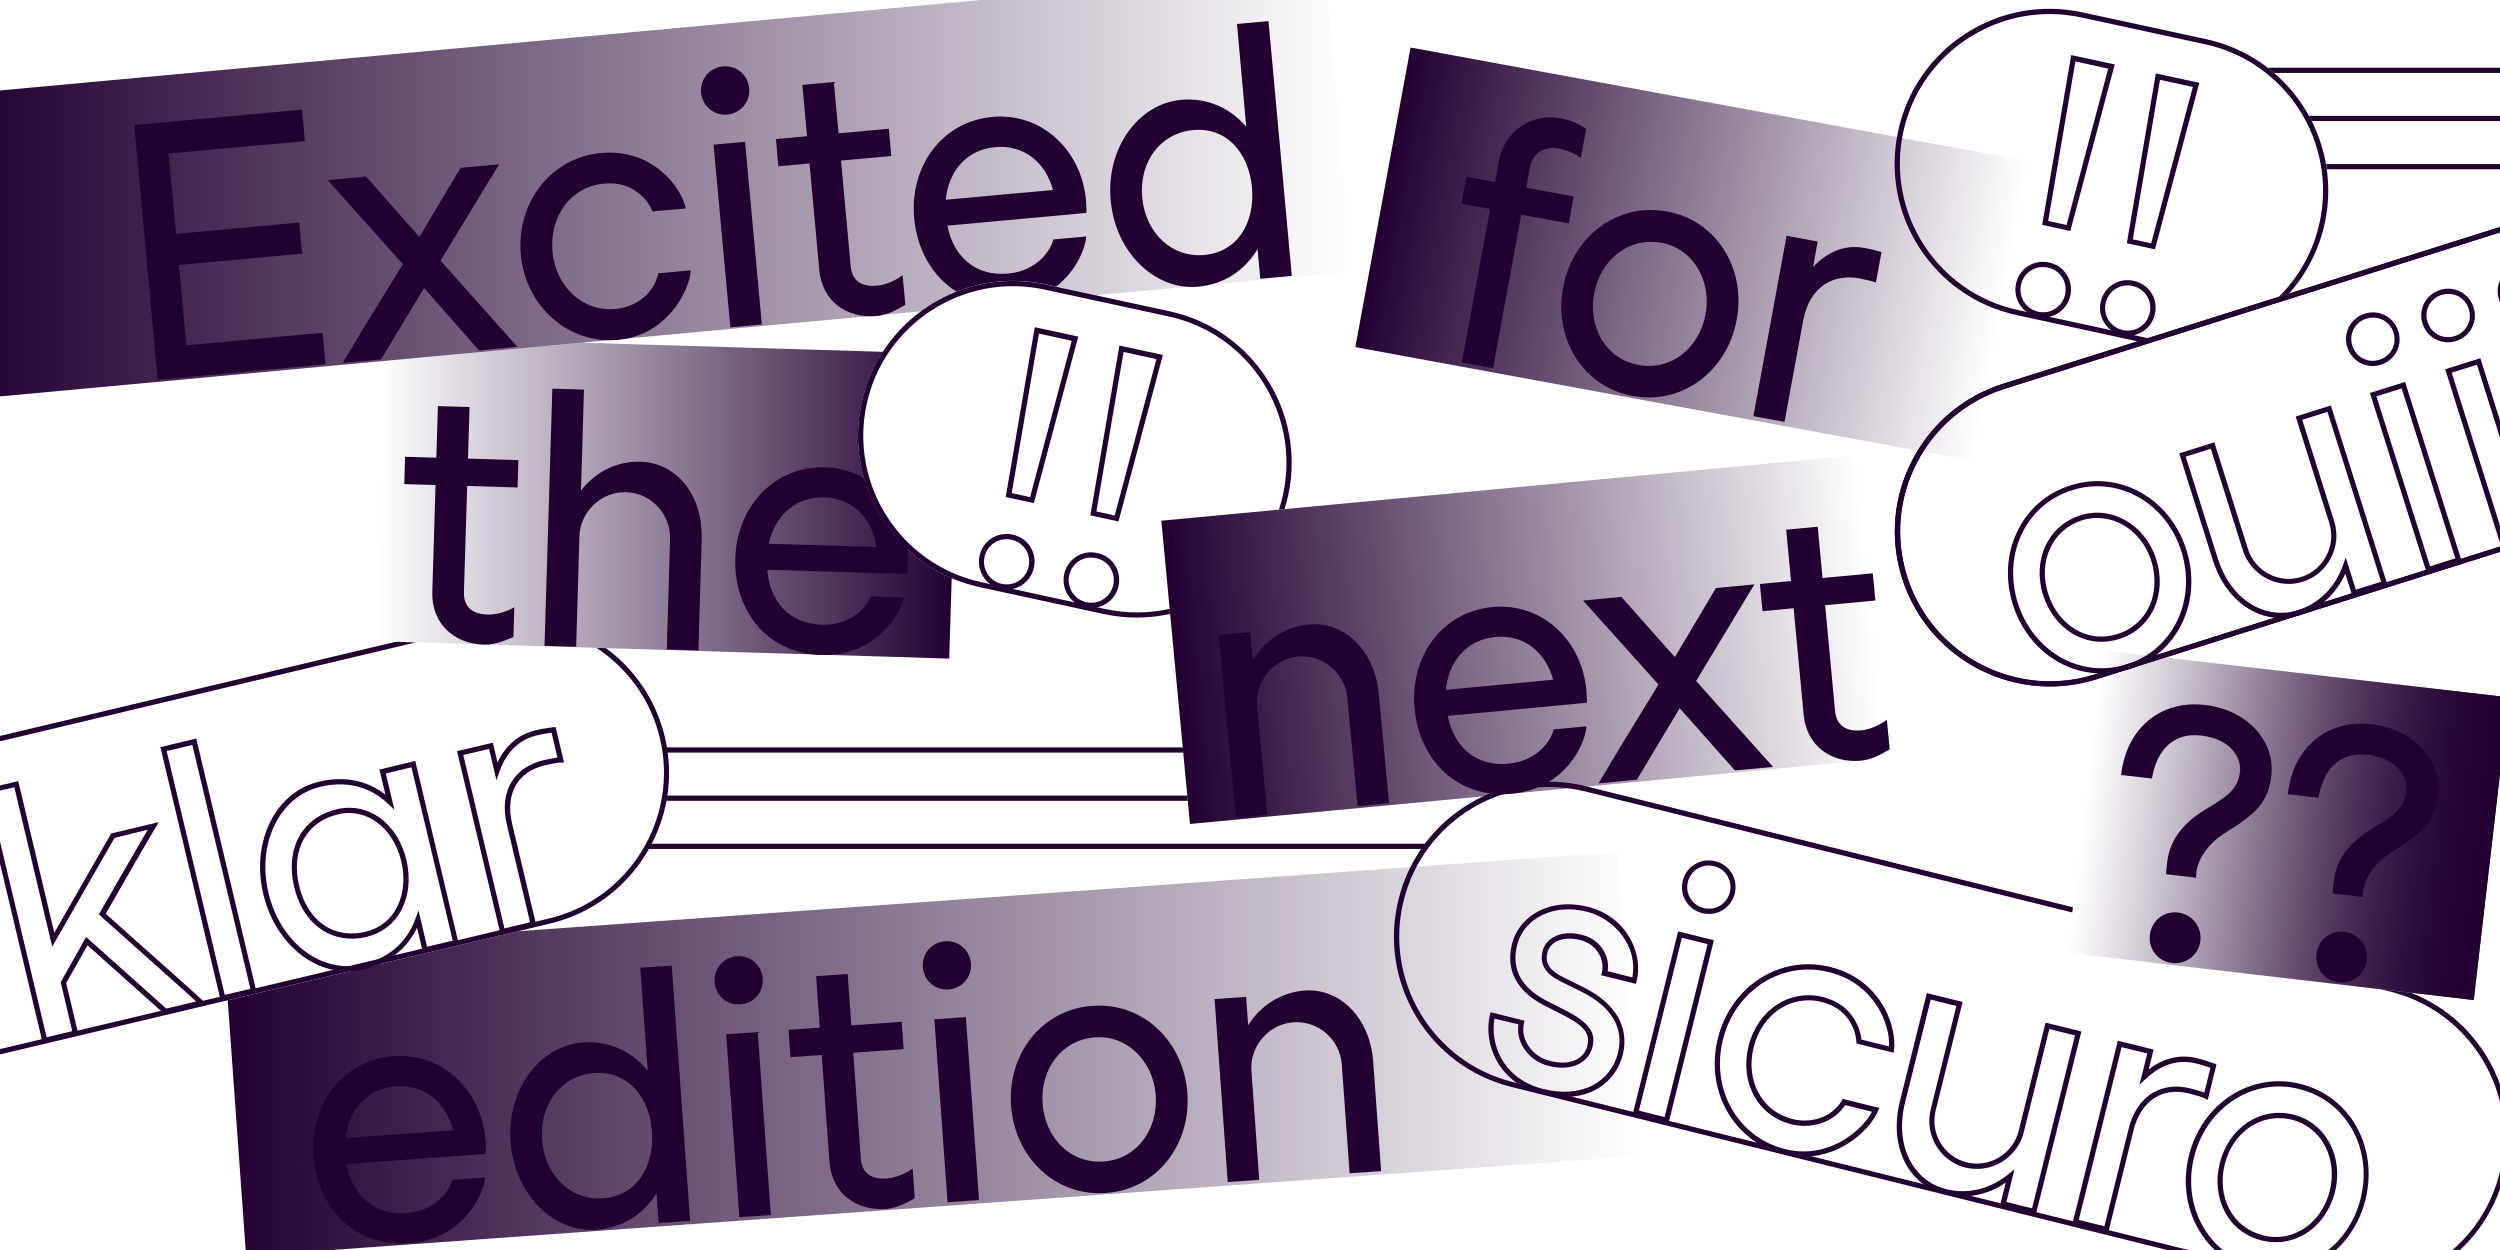 <?xml version="1.0" encoding="utf-8"?>
<!-- Generator: Adobe Illustrator 27.3.1, SVG Export Plug-In . SVG Version: 6.00 Build 0)  -->
<svg version="1.1" xmlns="http://www.w3.org/2000/svg" xmlns:xlink="http://www.w3.org/1999/xlink" x="0px" y="0px"
	 viewBox="0 0 1920 960" style="enable-background:new 0 0 1920 960;" xml:space="preserve">
<style type="text/css">
	.st0{fill:url(#SVGID_1_);}
	.st1{fill:#230032;}
	.st2{fill:none;}
	.st3{fill:url(#SVGID_00000052803394389627598790000016629674725476416903_);}
	.st4{fill:url(#SVGID_00000033371411320369547190000002526770869178669736_);}
	.st5{fill:url(#SVGID_00000059268639519305168930000004804133704058542976_);}
	.st6{fill:url(#SVGID_00000056428837585110587480000003624505553689623471_);}
	.st7{fill:url(#SVGID_00000109031102723755780920000013379650535581651848_);}
	.st8{fill:url(#SVGID_00000042000607612458544090000010894874778703337147_);}
</style>
<g id="Ebene_8_Kopie">
</g>
<g id="Path">
	<linearGradient id="SVGID_1_" gradientUnits="userSpaceOnUse" x1="174.905" y1="809.569" x2="1259.185" y2="809.569">
		<stop  offset="0" style="stop-color:#230032"/>
		<stop  offset="1" style="stop-color:#230032;stop-opacity:0"/>
	</linearGradient>
	<polygon class="st0" points="1242.4,654.4 397.6,715.2 174.9,768.2 189,964.7 1259.2,887.8 	"/>
	<g>
		<path class="st1" d="M312.2,931.6c22.9-1.6,33.5-18,35.1-25.5l25.3-1.8c-0.8,11.8-16,47.4-58.8,50.5c-40.6,2.9-70.1-26.4-73-67
			c-2.9-40,22.9-73.9,61.5-76.7c38.1-2.7,67.9,27.1,70.6,65c0.3,3.5,0.2,7.1,0.2,10.1l-107,7.7C270.4,917.4,286.6,933.5,312.2,931.6
			z M265.4,874l82.5-5.9c-5-20.4-20.9-35.4-43.8-33.8C281.8,835.8,267.9,852.4,265.4,874z"/>
		<path class="st1" d="M530,937.6l-24.2,1.7l-1.6-22.9c-9.8,15.8-25.7,26.5-46.2,28c-32.9,2.4-63-27.2-65.9-67.5
			c-2.9-40.3,22.6-73.9,55.6-76.3c20.4-1.5,37.7,7.1,49.7,21.6l-5.7-79l24.2-1.7L530,937.6z M500.7,869.1c-1.9-27-18.7-46.8-44.3-45
			c-25.6,1.8-42.1,24.1-40.1,51.1c1.9,27,21.4,46.9,47,45.1C488.9,918.4,502.6,896,500.7,869.1z"/>
		<path class="st1" d="M585.8,751.6c0.7,10.3-6.8,19.1-17.2,19.8c-10.3,0.7-19.1-6.8-19.8-17.2c-0.7-10.3,6.8-19.1,17.2-19.8
			C576.3,733.6,585.1,741.2,585.8,751.6z M592,933.1l-24.2,1.7l-10.1-140.5l24.2-1.7L592,933.1z"/>
		<path class="st1" d="M700.9,897.4l1.6,22.9c-3.4,1.6-12.1,7.4-22.1,8.2c-22.6,1.6-41.6-11.8-43.4-36.3l-5.9-82l-24,1.7l-1.5-21
			l24-1.7l-2.8-39.5L651,748l2.8,39.5l38.7-2.8l1.5,21l-38.7,2.8l5.8,81.1c0.9,12.5,9.4,16.3,20,15.5
			C690.1,904.4,698.8,899.2,700.9,897.4z"/>
		<path class="st1" d="M745.7,740.1c0.7,10.3-6.8,19.1-17.2,19.8c-10.3,0.7-19.1-6.8-19.8-17.2c-0.7-10.3,6.8-19.1,17.2-19.8
			C736.2,722.1,744.9,729.7,745.7,740.1z M751.9,921.6l-24.2,1.7l-10.1-140.5l24.2-1.7L751.9,921.6z"/>
		<path class="st1" d="M776.5,849.2c-2.9-39.8,23.7-74,62.4-76.7l0.3,0c38.7-2.8,69.8,27.3,72.7,67c2.9,39.8-23.7,74-62.4,76.7
			l-0.3,0C810.5,919,779.4,889,776.5,849.2z M847.7,892c25.3-1.8,41.8-24.4,39.9-50.8c-1.8-25.6-21.4-46.4-46.7-44.5l-0.3,0
			c-25.3,2.1-41.8,24.4-39.9,50.8s21.4,46.4,46.7,44.5L847.7,892z"/>
		<path class="st1" d="M1054.6,815.3l6.1,84.1l-24.2,1.7l-6-83.6c-1.4-19.1-18-33.7-37.1-32.4c-19.3,1.4-33.7,18.6-32.3,37.4l6,83.6
			l-24.2,1.7l-10.1-140.5l24.2-1.7l1.6,21.8c9.8-15.8,26.1-25.4,43.5-26.7C1028.6,758.8,1052.2,781.2,1054.6,815.3z"/>
	</g>
	<g>
		<g>
			<path class="st2" d="M-146.5,722.3c7.1,29.9,25.4,55.2,51.6,71.3s57,21,86.9,13.9l429.6-102.2c61.7-14.7,99.9-76.8,85.2-138.5
				c-7-29.6-25-53.8-48.6-69.3l-139-4.2l-380.4,90.5C-122.9,598.6-161.2,660.7-146.5,722.3z"/>
			<path class="st1" d="M506.8,566.9c14.7,61.7-23.6,123.8-85.2,138.5L-8,807.6c-29.9,7.1-60.7,2.2-86.9-13.9s-44.5-41.4-51.6-71.3
				c-14.7-61.7,23.6-123.8,85.2-138.5l380.4-90.5l-15.3-0.5l-366,87.1c-63.8,15.2-103.4,79.5-88.2,143.3
				c13,54.6,61.9,91.4,115.7,91.4c9.1,0,18.3-1.1,27.5-3.2l429.6-102.2c63.8-15.2,103.4-79.5,88.2-143.3
				c-6.8-28.4-23.3-52.1-45.2-68.2l-7.3-0.2C481.8,513.1,499.7,537.3,506.8,566.9z"/>
		</g>
	</g>
	<g>
		<g>
			<g>
				<path class="st1" d="M32.9,801.5l-46.4-195.1l27.5-6.5l27.7,116.5c16.2-28.4,42.8-74.8,43.3-75.6l0.4-0.7l36.5-8.7l-2.4,4.1
					c-6.2,10.3-18.7,32-38.3,66.3l66.1,58.9l11.8,10.8l-32.3,7.7L67.2,726c-2.3,4.1-4.6,8.1-6.6,11.7c-3.9,7-7.4,13.1-9.8,17.2
					l9.5,39.9L32.9,801.5z M-8.8,609.3l44.6,187.3l19.7-4.7l-8.9-37.6l0.4-0.7c2.4-4.1,6-10.5,10.1-17.9c2.4-4.3,5-8.9,7.8-13.9
					l1.2-2.2l61.6,55l22.9-5.5l-6.2-5.7l-68.5-61.1l0.8-1.4c17.8-31.1,29.9-52,36.8-63.7L88,643.5c-3.6,6.3-30.1,52.3-45.4,79.2
					l-2.5,4.4L11,604.6L-8.8,609.3z"/>
			</g>
			<g>
				<path class="st1" d="M169.6,768.9l-46.4-195.1l27.5-6.6l46.4,195.1L169.6,768.9z M128,576.8l44.6,187.3l19.7-4.7l-44.6-187.3
					L128,576.8z"/>
			</g>
			<g>
				<path class="st1" d="M266.8,746c-29.1,0-56.1-23.9-64.6-59.3c-4.6-19.4-2.8-39,5.2-55.2c8-16.2,21.3-27.3,37.5-31.1l0.3-0.1
					c19.1-4.5,36.5-1.1,50.8,10l-4.6-19.3l27.5-6.6l33.5,140.9l-27.5,6.5l-4.6-19.3c-7.8,16.3-21.8,27.3-40.9,31.8l-0.3,0.1
					C275.1,745.5,270.9,746,266.8,746z M261.1,602.4c-4.8,0-9.8,0.6-14.9,1.8l-0.3,0.1c-15,3.6-27.4,13.9-34.8,29
					c-7.6,15.3-9.3,34-4.9,52.5c9.1,38.2,40.8,62.3,72.2,54.9l0.3-0.1c19.9-4.7,33.9-16.9,40.4-35.1l2.3-6.3l6.6,27.9l19.7-4.7
					L316,589.3l-19.7,4.7l6.6,27.9l-4.9-4.6C287.6,607.4,275,602.4,261.1,602.4z M270.2,720.9c-21.3,0-38.4-14.9-44.3-39.8
					c-7-29.3,6.1-53.2,32.5-59.5l0.3-0.1c11.9-2.8,23.8-0.3,33.7,7.1c9.5,7.2,16.6,18.5,19.7,31.9l0,0c3.2,13.4,2,26.6-3.3,37.3
					c-5.5,11.1-15,18.7-26.9,21.6l-0.3,0.1C277.8,720.4,273.9,720.9,270.2,720.9z M268.1,624.4c-2.8,0-5.7,0.3-8.5,1l-0.3,0.1
					c-24.1,5.7-36,27.7-29.6,54.6c5.5,23.2,20.8,36.8,40.2,36.8c3.5,0,7.1-0.4,10.8-1.3l0.3-0.1c10.7-2.5,19.3-9.4,24.2-19.4
					c4.9-9.9,5.9-22.2,3-34.6l0,0c-3-12.4-9.4-23-18.3-29.6C283.5,627,275.9,624.4,268.1,624.4z"/>
			</g>
			<g>
				<path class="st1" d="M384.5,717.8l-33.5-140.9l27.5-6.5l3.6,15.2c6.1-13.1,16.1-21.6,29.1-24.7c5.5-1.3,10.2-1.9,13.1-2.3
					l2.4-0.3l6.5,27.4l-2.6-0.1c-1.4-0.1-8.6,1.3-12.4,2.2c-9.6,2.3-17,7.2-21.5,14.4c-5,8-6.2,18.5-3.4,30.4l18.7,78.7L384.5,717.8
					z M355.8,579.8L387.4,713l19.7-4.7l-17.8-74.8c-3.1-13-1.8-24.6,3.9-33.5c5.1-8,13.4-13.6,24-16.1c1.7-0.4,7.3-1.6,10.9-2.1
					l-4.5-19.1c-2.8,0.4-6.9,1-11.5,2.1c-17,4.1-25,17.5-28.6,28l-2.2,6.5l-5.7-24.1L355.8,579.8z"/>
			</g>
		</g>
	</g>
	<g>
		
			<linearGradient id="SVGID_00000105425626071723436870000000081878367957935269_" gradientUnits="userSpaceOnUse" x1="-23.137" y1="140.158" x2="1038.787" y2="140.158">
			<stop  offset="0" style="stop-color:#230032"/>
			<stop  offset="1" style="stop-color:#230032;stop-opacity:0"/>
		</linearGradient>
		<path style="fill:url(#SVGID_00000105425626071723436870000000081878367957935269_);" d="M713.7,234.6
			c26.7-17.2,58.6-23,89.6-16.2l38.5,8.3l197-18.1l-21.3-233L-23.1,71.6l21.3,233l709-65.5C709.3,237.6,711.5,236.1,713.7,234.6z"/>
	</g>
	<g>
		<path class="st1" d="M129.5,117.9l5.7,61.7l94.6-8.7l2.2,23.9l-94.6,8.7l5.7,61.7l104.4-9.6l0,0.5l0.3,0l2.2,23.7l-128.9,11.8
			L103.1,96L232,84.2l2.1,23.4l-0.3,0l0.1,0.8L129.5,117.9z"/>
		<path class="st1" d="M367.9,269.1l-42.2-47.9L292.6,276l-29.4,2.7l16.4-27.3l29.8-48.5l-57.7-64.6l29.4-2.7l41,46.4l31.6-53.1
			l29.6-2.7l-45,74l59,66.1L367.9,269.1z"/>
		<path class="st1" d="M487.1,146c-5.5-3.6-13.4-5.9-23.2-5c-26.1,2.4-42,25.8-39.6,52.2c2.4,26.4,22.6,46.4,48.4,44.1
			c10.6-1,18.1-5.5,23.4-10.4c6.3-6.1,8.9-13.4,9.4-17l25-2.3c-0.8,15.4-18.2,49.9-55.7,53.4c-38.6,3.5-71.2-25.8-74.8-65.5
			c-3.6-39.7,23.1-74.5,61.7-78c39.4-3.6,61.6,26.2,65,42.6l-25.6,2.3C499.8,158.6,495.6,151.3,487.1,146z"/>
		<path class="st1" d="M575.4,67.8c0.9,10.3-6.5,19.2-16.8,20.2c-10.3,0.9-19.2-6.5-20.2-16.8c-0.9-10.3,6.5-19.2,16.8-20.2
			C565.5,50,574.4,57.4,575.4,67.8z M585.1,249.2l-24.2,2.2l-12.9-140.3l24.2-2.2L585.1,249.2z"/>
		<path class="st1" d="M693.2,211.3l2.1,22.8c-3.4,1.7-11.9,7.7-22,8.6c-22.6,2.1-41.9-11-44.1-35.4l-7.5-81.8l-23.9,2.2l-1.9-20.9
			l23.9-2.2l-3.6-39.4l24.2-2.2l3.6,39.4l38.6-3.5l1.9,20.9l-38.6,3.5l7.4,81c1.1,12.5,9.7,16.1,20.3,15.1
			C682.7,218.6,691.2,213.1,693.2,211.3z"/>
		<g>
			<path class="st1" d="M803.3,218.4l7.8,1.7c16.3-12.6,22.7-30.7,23.1-38.5l-25.3,2.3c-1.5,7.5-11.8,24.1-34.6,26.2
				c-25.6,2.3-42.1-13.4-46.7-36.8l106.8-9.8c0-3-0.1-6.6-0.4-10.1c-3.5-37.8-33.8-67.1-71.9-63.6c-38.6,3.5-63.7,37.9-60,77.9
				c2.3,24.6,14.3,44.9,32.4,56.2C756.2,215.4,780,213.4,803.3,218.4z M764.3,113c22.8-2.1,39,12.6,44.4,32.9l-82.4,7.5
				C728.4,131.9,742,115,764.3,113z"/>
		</g>
		<path class="st1" d="M992.1,211.9l-24.2,2.2l-2.1-22.8c-9.5,15.9-25.2,27-45.6,28.9c-32.9,3-63.5-26-67.2-66.2
			c-3.7-40.2,21.2-74.3,54-77.3c20.4-1.9,37.9,6.4,50.1,20.6L950,18.4l24.2-2.2L992.1,211.9z M961.5,144
			c-2.5-26.9-19.6-46.5-45.2-44.1s-41.6,24.9-39.1,51.8c2.5,26.9,22.4,46.5,47.9,44.1S963.9,170.9,961.5,144z"/>
	</g>
	<g>
		
			<linearGradient id="SVGID_00000152984499625948837970000009722651755346378679_" gradientUnits="userSpaceOnUse" x1="2368.399" y1="468.854" x2="2845.393" y2="468.854" gradientTransform="matrix(0.996 0.183 -0.181 0.984 -1211.525 -743.726)">
			<stop  offset="0" style="stop-color:#230032"/>
			<stop  offset="1" style="stop-color:#230032;stop-opacity:0"/>
		</linearGradient>
		<polygon style="fill:url(#SVGID_00000152984499625948837970000009722651755346378679_);" points="1515.9,354 1040.9,266.6 
			1083.3,36.5 1558.3,123.9 		"/>
	</g>
	<g>
		<path class="st1" d="M1174.9,128.9l-2.8,15.3l36.5,6.7l-3.8,20.7l-36.5-6.7l-21.7,117.9l-23.9-4.4l21.7-117.9l-22-4.1l3.8-20.7
			l22,4.1l2.9-15.8c4.4-23.9,25.5-37.2,47.5-33.2c7.2,1.3,15,4.7,19.6,8.3l-4.1,22.3c-4.1-3.3-10-6-17-7.3
			C1186.8,112.2,1177.1,116.8,1174.9,128.9z"/>
		<path class="st1" d="M1200.4,221c7.2-39.2,41.5-65.6,79.6-58.6l0.3,0c38.1,7,60.8,43.9,53.5,83.1c-7.2,39.2-41.5,65.6-79.6,58.6
			l-0.3,0C1215.8,297.1,1193.2,260.2,1200.4,221z M1258.6,280.3c25,4.6,46.5-13.1,51.3-39.1c4.6-25.2-9.1-50.2-34-54.8l-0.3,0
			c-25-4.3-46.5,13.1-51.3,39.1s9.1,50.2,34,54.8L1258.6,280.3z"/>
		<path class="st1" d="M1445,193.6l-4.3,23.4c-1.8-0.9-9.8-2.6-12.7-3.2c-19.3-3.6-38.2,5.5-43.2,32.6l-14.3,77.6l-23.9-4.4
			l25.5-138.5l23.9,4.4l-3.6,19.6c10.4-11.1,23.8-17.6,39.3-14.7C1437.6,191.4,1442.3,192.8,1445,193.6z"/>
	</g>
	<g>
		
			<linearGradient id="SVGID_00000025438785855491192780000015983452064813255056_" gradientUnits="userSpaceOnUse" x1="290.563" y1="384.457" x2="730.918" y2="384.457">
			<stop  offset="0" style="stop-color:#230032;stop-opacity:0"/>
			<stop  offset="1" style="stop-color:#230032"/>
		</linearGradient>
		<path style="fill:url(#SVGID_00000025438785855491192780000015983452064813255056_);" d="M678,399.1c-17.2-26.7-23-58.5-16.2-89.6
			c3.1-14.2,8.6-27.5,16.3-39.3l-231.3-7L297.1,277l-6.5,215.5L729,505.8l1.9-61.8C709.3,434.7,691,419.3,678,399.1z"/>
	</g>
	<g>
		<path class="st1" d="M395,466.3l-0.7,22.9c-3.6,1.3-12.8,6.2-22.8,5.9c-22.6-0.7-40.2-16-39.5-40.5l2.5-82.1l-24-0.7l0.6-21
			l24,0.7l1.2-39.6l24.3,0.7l-1.2,39.6l38.7,1.2l-0.6,21l-38.7-1.2l-2.5,81.3c-0.4,12.6,7.7,17.2,18.3,17.5
			C383.6,472.2,392.8,467.9,395,466.3z"/>
		<path class="st1" d="M538.9,414.7l-2.5,84.8l-24.3-0.7l2.5-84.8c0.6-19.1-14.5-35.4-33.6-36c-19.4-0.6-35.4,15-36,33.9l-2.5,84.8
			l-24.3-0.7l6-197.5l24.3,0.7l-2.3,77.5c11.4-14.7,28-22.6,45.7-22.1C518.5,355.3,540,378.7,538.9,414.7z"/>
		<g>
			<path class="st1" d="M678,399.1c-6.5-10-11.3-20.8-14.5-31.9c-8.7-5-18.8-8-29.8-8.3c-38.7-1.2-67.8,29.9-69,70
				c-1.2,40.7,25.1,72.9,65.8,74.1c42.8,1.3,61.6-32.5,63.6-44.2l-25.4-0.8c-2.4,7.3-14.6,22.5-37.5,21.8
				c-25.6-0.8-40.1-18.4-41.9-42.2l107.2,3.2c0.4-3,0.7-6.5,0.9-10.1c0.1-2.9,0-5.9-0.2-8.7C689.9,415.2,683.5,407.6,678,399.1z
				 M590.4,417.6c4.7-21.2,20.2-36.3,42.6-35.6c22.9,0.7,37.2,17.2,40.1,38.1L590.4,417.6z"/>
		</g>
	</g>
	<g>
		<g>
			<path class="st1" d="M1910,811.8c-13.7-22.8-34.1-39.9-58.5-49.4l-23.4-2.7l7.7,1.9c29.8,7.4,54.9,26,70.8,52.3
				s20.5,57.2,13.1,87c-7.4,29.8-26,54.9-52.3,70.8c-26.3,15.8-57.2,20.5-87,13.1L1161.8,831c-61.5-15.3-99.1-77.8-83.8-139.3
				c7.4-29.8,26-54.9,52.3-70.8c18.1-10.9,38.4-16.5,59.1-16.5c9.3,0,18.7,1.1,27.9,3.4l374.2,93l0.5-4l-373.7-92.9
				c-30.8-7.7-62.8-2.9-90.1,13.5c-27.2,16.4-46.4,42.4-54.1,73.2c-7.7,30.8-2.9,62.8,13.5,90.1c16.4,27.2,42.4,46.4,73.2,54.1
				l618.5,153.8c9.6,2.4,19.3,3.6,28.9,3.6c21.3,0,42.4-5.8,61.1-17.1c27.2-16.4,46.4-42.4,54.1-73.2
				C1931.2,871,1926.4,839,1910,811.8z"/>
		</g>
	</g>
	<g>
		<g>
			<path class="st1" d="M1201.5,842.5c-5.5,0-11.2-0.7-17.1-2.2c-19.8-4.9-29.9-16.6-34.9-25.6c-6.1-11-8-23.9-5.2-35.4l0.5-1.9
				l26.1,6.5l-0.5,1.9c-1.5,6.1,0,12.9,4,18.2l0.1,0.1c3.6,5.3,9.4,9.1,16.2,10.8c14.4,3.6,25.8-1.1,28.4-11.7
				c2.3-9.4-2.4-15.4-18.9-23.8l-14-7.1c-21.3-10.9-30-27.3-25-47.3c2.5-10,8.9-18.5,18.1-23.9c11.4-6.8,25.9-8.4,40.8-4.5
				c13.6,3.5,24.8,11.9,31.5,23.6c6.1,10.5,8,22.8,5.3,33.5l-0.5,1.9l-26.7-6.6l0.5-1.9c1.3-5.3,0.2-11.1-3-15.8
				c-3-4.7-7.8-7.9-13.7-9.4c-12.6-3.1-22.9,0.9-25.1,9.7c-2,8.1,1.6,13.7,12.5,19.1l15,7.4c24.8,12.3,35.6,30.7,30.4,51.8
				c-3,12-10.6,21.7-21.4,27.3C1218.1,840.7,1210.1,842.5,1201.5,842.5z M1147.8,782.3c-1.9,9.9,0,21.2,5.2,30.5
				c4.6,8.3,14,19.1,32.4,23.6c14.2,3.5,27.3,2.5,37.8-2.9c9.8-5.1,16.7-13.9,19.4-24.8c4.8-19.3-5-35.7-28.3-47.2l-15-7.4
				c-8.5-4.2-17.8-10.7-14.6-23.6c2.7-11,15.3-16.3,30-12.6c7,1.7,12.5,5.5,16.1,11c3.5,5,4.8,11.1,3.9,17l18.9,4.7
				c4.6-23.7-13.6-44.9-34.4-50.3c-13.9-3.6-27.3-2.1-37.8,4.1c-8.3,4.9-14.1,12.6-16.3,21.5c-4.5,18.3,3.2,32.7,22.9,42.8l14,7.1
				c20.7,10.5,23.4,18.7,21,28.3c-3.2,12.7-16.8,18.7-33.3,14.6c-7.8-1.9-14.3-6.3-18.5-12.4c-4.3-5.7-6.1-12.9-5-19.6L1147.8,782.3
				z"/>
		</g>
		<g>
			<path class="st1" d="M1281.4,862.7l-27.5-6.8l34.9-140.6l27.5,6.8l-0.5,1.9L1281.4,862.7z M1258.7,853l19.7,4.9l33-132.8
				l-19.7-4.9L1258.7,853z M1312.5,701.9c-1.7,0-3.4-0.2-5.1-0.6c-11.2-2.8-17.8-13.7-15-24.9c1.3-5.4,4.6-9.9,9.3-12.7
				c4.7-2.8,10.2-3.6,15.6-2.3c5.4,1.3,9.9,4.6,12.7,9.3s3.6,10.2,2.3,15.6l0,0C1329.9,695.7,1321.7,701.9,1312.5,701.9z
				 M1312.2,664.7c-7.4,0-14,5-15.9,12.6c-2.2,9,3.1,17.8,12.1,20.1c9,2.2,17.8-3.1,20.1-12.1l0,0c1.1-4.4,0.4-8.8-1.8-12.6
				c-2.3-3.8-5.9-6.4-10.3-7.5C1314.9,664.9,1313.5,664.7,1312.2,664.7z"/>
		</g>
		<g>
			<path class="st1" d="M1385.2,888.3c-4.9,0-10-0.6-15.3-1.9c-38.4-9.5-60.6-48.6-50.6-88.9c10-40.3,47.9-64.4,86.3-54.9
				c22,5.5,34,18.8,40.2,29c8.1,13.4,9.8,27.1,8.8,34.7l-0.3,2.2l-28.5-7.1l-0.1-1.5c-0.1-1.6-0.7-10.3-7.5-18.8l0,0
				c-3-3.9-8.8-9-19.2-11.6c-23.4-5.8-45.8,9.1-52.2,34.8c-6.4,25.6,6.4,49.3,29.8,55.1c8.3,2.1,16.5,1.4,24.3-2
				c7.6-3.5,12.1-9.4,13.5-12.1l0.7-1.4l28.2,7l-0.9,2.1C1436.9,866.6,1415,888.3,1385.2,888.3z M1388.8,744.6
				c-30.3,0-57.5,21.4-65.6,53.9c-9.5,38.1,11.5,75,47.7,84c19.5,4.9,35.3-1.1,45.1-7c10.7-6.5,18.3-15.2,21.7-21.7l-20.6-5.1
				c-2.2,3.5-7.1,9-14.6,12.5c-8.7,3.7-17.7,4.5-26.9,2.2c-25.6-6.4-39.6-32.1-32.7-60c6.9-27.8,31.4-44,57-37.7
				c11.5,2.9,18,8.7,21.4,13.1c5.4,6.7,7.8,14.2,8.3,19.6l21.2,5.3c0.9-16.9-11-48.4-46.1-57.1
				C1399.3,745.2,1394,744.6,1388.8,744.6z"/>
		</g>
		<g>
			<path class="st1" d="M1563.5,932.8L1536,926l4.4-17.7c-14,9.6-30.7,12.8-46.6,8.9c-28.6-7.1-43.2-37-34.7-71.2l20.7-83.3
				l27.5,6.8l-20.7,83.3c-4.4,17.6,6.3,35.5,23.8,39.9c8.5,2.1,17.4,0.7,25-3.9c7.5-4.6,12.8-11.7,14.9-20.1l20.7-83.3l27.5,6.8
				L1563.5,932.8z M1540.9,923.1l19.7,4.9l33-132.8l-19.7-4.9l-19.7,79.4c-2.3,9.4-8.3,17.4-16.7,22.6c-8.5,5.2-18.5,6.7-28,4.4
				c-19.6-4.9-31.6-24.9-26.7-44.7l19.7-79.4l-19.7-4.9L1463,847c-7.9,31.9,5.5,59.8,31.8,66.3c16.4,4.1,33.7-0.1,47.6-11.5l4.7-3.8
				L1540.9,923.1z"/>
		</g>
		<g>
			<path class="st1" d="M1619.1,946.7l-27.5-6.8l34.9-140.6l27.5,6.8l-3.8,15.2c11.5-8.8,24.2-11.8,37.2-8.6c5.5,1.4,10,3,12.6,3.9
				l2.3,0.8l-6.8,27.4l-2.3-1.3c-1.3-0.7-8.3-2.8-12-3.7c-9.5-2.4-18.4-1.4-25.7,2.9c-8.1,4.8-14,13.6-17,25.5L1619.1,946.7z
				 M1596.5,936.9l19.7,4.9l18.5-74.6c3.2-13,9.7-22.7,18.8-28c8.2-4.8,18.1-6,28.7-3.3c1.7,0.4,7.2,1.9,10.7,3.2l4.7-19
				c-2.6-0.9-6.5-2.3-11.2-3.4c-17-4.2-30.2,4.1-38.3,11.7l-5,4.7l6-24l-19.7-4.9L1596.5,936.9z"/>
		</g>
		<g>
			<path class="st1" d="M1747.7,978.3c-5.4,0-10.9-0.7-16.5-2l-0.3-0.1c-37.9-9.4-59.8-48.4-49.8-88.7c10-40.3,47.6-64.5,85.5-55.1
				l0.3,0.1c37.9,9.4,59.8,48.4,49.8,88.7C1808.2,955.6,1779.6,978.3,1747.7,978.3z M1750.3,834.4c-30,0-57.1,21.5-65.2,54.1
				c-9.5,38.1,11.1,75,46.9,83.9l0.3,0.1c35.8,8.9,71.2-14,80.7-52.1c9.5-38.1-11.1-75-46.9-83.9l-0.3-0.1
				C1760.6,835,1755.4,834.4,1750.3,834.4z M1747.9,954c-3.6,0-7.2-0.4-10.8-1.3h0l-0.3-0.1c-12.3-3.1-22.4-10.9-28.2-22.1
				c-5.7-10.9-7.1-24.1-3.8-37.2c6.8-27.3,30.9-43.3,56.1-37.4l0.3,0.1c12.3,3,22.3,11,28.2,22.4c5.7,11,7.1,24.1,3.9,36.9
				C1787.3,938.8,1768.9,954,1747.9,954z M1738.1,948.8c22.9,5.7,44.9-9.1,51.2-34.4c2.9-11.8,1.7-23.9-3.6-34.1
				c-5.4-10.4-14.4-17.6-25.6-20.4l-0.3-0.1c-23-5.4-45,9.4-51.2,34.4c-3,12.1-1.8,24.3,3.5,34.3c5.3,10.2,14.4,17.3,25.6,20.1
				L1738.1,948.8z"/>
		</g>
	</g>
	<g>
		
			<linearGradient id="SVGID_00000127040540873182167130000005031764800064980391_" gradientUnits="userSpaceOnUse" x1="2199.459" y1="88.687" x2="2453.856" y2="88.687" gradientTransform="matrix(1.226 0.142 -0.115 0.993 -1085.301 214.6)">
			<stop  offset="0" style="stop-color:#FFFFFF;stop-opacity:0"/>
			<stop  offset="1" style="stop-color:#230032"/>
		</linearGradient>
		<polygon style="fill:url(#SVGID_00000127040540873182167130000005031764800064980391_);" points="1899.8,768 1587.9,731.8 
			1614.9,499.4 1926.8,535.6 		"/>
	</g>
	<g>
		
			<linearGradient id="SVGID_00000032626147550870593170000002944846727571831436_" gradientUnits="userSpaceOnUse" x1="2199.459" y1="88.687" x2="2453.856" y2="88.687" gradientTransform="matrix(1.226 0.142 -0.115 0.993 -1085.301 214.6)">
			<stop  offset="0" style="stop-color:#230032;stop-opacity:0"/>
			<stop  offset="1" style="stop-color:#230032"/>
		</linearGradient>
		<polygon style="fill:url(#SVGID_00000032626147550870593170000002944846727571831436_);" points="1899.8,768 1587.9,731.8 
			1614.9,499.4 1926.8,535.6 		"/>
	</g>
	<g>
		<path class="st1" d="M1629,595.2c1.1-9.8,4.3-20.1,8.7-27.3c10.7-18.5,30.9-29.4,55.6-26.5c33.6,3.9,54.1,28.5,51.1,54.3
			c-2.3,20.1-11.4,29.2-36.2,44.4c-11,7-19.1,17.6-21.2,28.3c-0.2,1.4-0.3,3-0.4,5.7l-23-2.7c0-2.7,0.4-5.7,0.8-9
			c1.6-15.8,10.8-29.5,29.5-40.8c18-10.6,24.9-16.1,26.4-28.8c1.3-10.8-7-25.3-29.7-27.9c-22.2-2.6-34.4,12-37.9,33L1629,595.2z
			 M1668.1,739.6c10.8,1.3,20.5-6.4,21.8-17c1.2-10.6-6.1-20.5-17.3-21.8c-10.8-1.3-20.3,6.4-21.5,17.3
			C1649.8,728.7,1657.2,738.3,1668.1,739.6z"/>
		<path class="st1" d="M1757,610c1.1-9.8,4.3-20.1,8.7-27.3c10.7-18.5,30.9-29.4,55.6-26.5c33.6,3.9,54.1,28.5,51.1,54.3
			c-2.3,20.1-11.4,29.2-36.2,44.4c-11,7-19.1,17.6-21.2,28.3c-0.2,1.4-0.3,3-0.4,5.7l-23.1-2.7c0-2.7,0.4-5.7,0.8-9
			c1.6-15.8,10.8-29.5,29.5-40.8c18-10.6,24.9-16.1,26.4-28.8c1.3-10.8-7-25.3-29.7-27.9c-22.2-2.6-34.4,12-37.9,33L1757,610z
			 M1796,754.4c10.8,1.3,20.5-6.4,21.8-17c1.2-10.6-6.1-20.5-17.3-21.8c-10.8-1.3-20.3,6.4-21.5,17.3
			C1777.8,743.5,1785.2,753.2,1796,754.4z"/>
	</g>
	<g>
		<path class="st1" d="M1574.3,527.2c-50.5,0-97.5-32.5-113.5-83.2c-9.6-30.3-6.8-62.5,7.9-90.7c14.7-28.2,39.4-49,69.7-58.6
			L2000.2,149c30.3-9.6,62.5-6.8,90.7,7.9c28.2,14.7,49,39.4,58.6,69.7c9.6,30.3,6.8,62.5-7.9,90.7c-14.7,28.2-39.4,49-69.7,58.6
			L1610,521.7C1598.2,525.4,1586.1,527.2,1574.3,527.2z M2036.2,147.4c-11.6,0-23.3,1.8-34.7,5.4l-461.8,145.8
			c-29.3,9.2-53.2,29.3-67.4,56.6s-16.9,58.4-7.6,87.7c15.5,49,60.9,80.4,109.7,80.4c11.4,0,23.1-1.7,34.5-5.3l461.8-145.8
			c29.3-9.2,53.2-29.3,67.4-56.6c14.2-27.2,16.9-58.4,7.6-87.7c-9.2-29.3-29.3-53.2-56.6-67.4
			C2072.5,151.8,2054.4,147.4,2036.2,147.4z"/>
	</g>
	<g>
		<g>
			<path class="st1" d="M1614,517.2c-11.6,0-23-3-33.4-8.9c-16.4-9.3-28.7-24.9-34.7-43.9l0,0c-6-19-4.9-38.9,3.2-55.9
				c8.2-17.3,22.7-30,41-35.7l0.3-0.1c37.3-11.8,76.3,10,88.8,49.7c12.5,39.6-6.9,79.9-44.2,91.6l-0.3,0.1
				C1627.9,516.1,1620.9,517.2,1614,517.2z M1610.8,373.4c-6.4,0-12.8,1-19.2,3l-0.3,0.1c-17.2,5.4-30.9,17.4-38.6,33.6
				c-7.6,16.1-8.7,34.9-3,53l0,0c5.7,18.1,17.4,32.8,32.8,41.7c15.6,8.9,33.7,10.8,50.9,5.4l0.3-0.1c35.1-11.1,53.4-49.1,41.6-86.6
				C1665.7,392.8,1639.3,373.4,1610.8,373.4z M1614,492.9c-7.7,0-15.3-2.1-22.2-6.2c-10.6-6.3-18.6-16.9-22.7-29.7
				c-8.5-26.8,3.7-53.1,28.3-61.1l0.3-0.1c24.3-7.7,49.9,7.2,58.3,33.8c4.1,12.8,3.5,26.1-1.5,37.3c-5.2,11.5-14.7,20-26.8,23.8
				l-0.3,0.1C1623,492.2,1618.5,492.9,1614,492.9z M1610.6,397.8c-3.9,0-7.8,0.6-11.7,1.8l-0.3,0.1c-22.4,7.3-33.5,31.5-25.7,56.1
				c3.8,11.9,11.2,21.7,20.9,27.5c9.8,5.9,21.3,7.2,32.3,3.7l0.3-0.1c11-3.5,19.7-11.2,24.4-21.6c4.6-10.3,5.1-22.6,1.4-34.5
				C1645.8,410.6,1628.8,397.8,1610.6,397.8z"/>
		</g>
		<g>
			<path class="st1" d="M1752,474.7c-8.7,0-17.3-2.4-25.1-7.2c-12.7-7.8-22.2-20.7-27.5-37.5l-25.8-81.8l27-8.5l25.8,81.8
				c2.6,8.3,8.4,15.2,16.1,19.3c7.8,4.1,16.6,4.9,24.9,2.3c8.4-2.6,15.2-8.5,19.3-16.4c4-7.9,4.8-16.7,2.2-25l-25.8-81.8l27-8.5
				l43.6,138.1l-27,8.5l-5.5-17.4c-7,15.5-19.5,27-35.1,31.9C1761.5,473.9,1756.7,474.7,1752,474.7z M1678.6,350.7l24.6,78
				c5,15.9,13.9,28.1,25.7,35.3c11.1,6.8,23.9,8.4,36,4.6c16.1-5.1,28.7-17.7,34.6-34.7l2-5.7l7.8,24.7l19.4-6.1l-41.2-130.5
				l-19.4,6.1l24.6,78c2.9,9.3,2,19.2-2.5,28c-4.6,8.9-12.2,15.4-21.6,18.4c-9.3,2.9-19.3,2-28-2.6c-8.7-4.6-15.1-12.3-18.1-21.6
				l-24.6-78L1678.6,350.7z"/>
		</g>
		<g>
			<path class="st1" d="M1863.7,439.9l-43.6-138.1l27-8.5l43.6,138.1L1863.7,439.9z M1825.1,304.4l41.2,130.5l19.4-6.1l-41.2-130.5
				L1825.1,304.4z M1822.2,281.1c-3.2,0-6.4-0.8-9.4-2.3c-4.8-2.5-8.4-6.8-10.1-12.1s-1.2-10.9,1.3-15.7c2.5-4.8,6.8-8.4,12.1-10.1
				c5.3-1.7,10.9-1.2,15.7,1.3c4.8,2.5,8.4,6.8,10.1,12.1v0c3.5,11-2.4,22.3-13.4,25.8C1826.5,280.8,1824.3,281.1,1822.2,281.1z
				 M1822.5,243.9c-1.7,0-3.4,0.3-5.1,0.8c-4.3,1.3-7.7,4.2-9.8,8.1c-2,3.9-2.4,8.4-1,12.7c1.3,4.3,4.2,7.7,8.1,9.8
				c3.9,2,8.4,2.4,12.7,1c8.9-2.8,13.6-11.9,10.8-20.8c-1.3-4.3-4.2-7.7-8.1-9.8C1827.7,244.6,1825.1,243.9,1822.5,243.9z"/>
		</g>
		<g>
			<path class="st1" d="M1921.5,421.7l-0.6-1.9l-43-136.2l27-8.5l43.6,138.1L1921.5,421.7z M1882.9,286.2l41.2,130.5l19.4-6.1
				l-41.2-130.5L1882.9,286.2z M1880,262.9c-3.2,0-6.4-0.8-9.4-2.3c-4.8-2.5-8.4-6.8-10.1-12.1s-1.2-10.9,1.3-15.7
				c2.5-4.8,6.8-8.4,12.1-10.1c5.3-1.7,10.9-1.2,15.7,1.3c4.8,2.5,8.4,6.8,10.1,12.1c1.7,5.3,1.2,10.9-1.3,15.7
				c-2.5,4.8-6.8,8.4-12.1,10.1C1884.3,262.6,1882.1,262.9,1880,262.9z M1880.3,225.7c-1.7,0-3.4,0.3-5.1,0.8
				c-4.3,1.3-7.7,4.2-9.8,8.1s-2.4,8.4-1,12.7c1.3,4.3,4.2,7.7,8.1,9.8c3.9,2,8.4,2.4,12.7,1c4.3-1.3,7.7-4.2,9.8-8.1
				s2.4-8.4,1-12.7v0c-1.3-4.3-4.2-7.7-8.1-9.8C1885.5,226.3,1882.9,225.7,1880.3,225.7z"/>
		</g>
		<g>
			<path class="st1" d="M1980.1,403.2l-43.6-138.1l27-8.5l43.6,138.1L1980.1,403.2z M1941.5,267.7l41.2,130.5l19.4-6.1l-41.2-130.5
				L1941.5,267.7z M1938.6,244.4c-8.7,0-16.6-5.5-19.4-14.4c-3.5-11,2.4-22.3,13.4-25.8c11-3.5,22.3,2.4,25.8,13.4v0
				c3.5,11-2.4,22.3-13.4,25.8C1942.8,244.1,1940.7,244.4,1938.6,244.4z M1938.9,207.2c-1.7,0-3.4,0.3-5.1,0.8
				c-8.9,2.8-13.6,11.9-10.8,20.8c2.8,8.9,11.9,13.6,20.8,10.8c8.9-2.8,13.6-11.9,10.8-20.8c-1.3-4.3-4.2-7.7-8.1-9.8
				C1944.1,207.8,1941.5,207.2,1938.9,207.2z"/>
		</g>
	</g>
	<g>
		<path class="st1" d="M1569.2,243.8c-1.5,0-3.1-0.2-4.6-0.5c-11.5-2.5-18.8-13.9-16.3-25.4c2.5-11.7,13.7-18.9,25.4-16.3
			c11.7,2.5,18.9,13.7,16.3,25.4c-1.2,5.6-4.5,10.4-9.4,13.5C1577.1,242.7,1573.2,243.8,1569.2,243.8z M1568.9,205.1
			c-8,0-15,5.5-16.8,13.7l0,0c-2,9.4,3.9,18.6,13.3,20.6c4.5,1,9.2,0.2,13-2.3c3.9-2.5,6.6-6.4,7.6-11c2.1-9.5-3.8-18.6-13.3-20.6
			C1571.5,205.2,1570.2,205.1,1568.9,205.1z M1590,177.4l-21.6-4.7l22.3-130.4l33.4,7.2L1590,177.4z M1573,169.7l14.1,3.1l32-120.1
			l-25.2-5.5L1573,169.7z"/>
		<path class="st1" d="M1634.2,257.9c-1.5,0-3.1-0.2-4.6-0.5c-11.5-2.5-18.8-13.9-16.3-25.4c2.5-11.7,13.7-18.9,25.4-16.3
			c11.7,2.5,18.9,13.7,16.3,25.4c-1.2,5.6-4.5,10.4-9.4,13.5C1642.1,256.8,1638.2,257.9,1634.2,257.9z M1633.9,219.2
			c-8,0-15,5.5-16.8,13.7l0,0c-2,9.4,3.9,18.6,13.3,20.6c4.5,1,9.2,0.2,13-2.3c3.9-2.5,6.6-6.4,7.6-11c2.1-9.5-3.8-18.6-13.3-20.6
			C1636.5,219.3,1635.2,219.2,1633.9,219.2z M1655,191.5l-21.6-4.7l22.3-130.4l33.4,7.2L1655,191.5z M1638,183.8l14.1,3.1l32-120.1
			l-25.2-5.5L1638,183.8z"/>
	</g>
	<g>
		<path class="st2" d="M1781.5,170.7c13.4-62-26-123.3-88-136.7l-95.1-20.6c-62-13.4-123.3,26-136.7,88c-13.4,62,26,123.3,88,136.7
			l95.1,20.6c1.6,0.4,3.3,0.7,4.9,0.9l100.6-31.7C1765.9,212.4,1776.7,192.7,1781.5,170.7z"/>
		<path class="st1" d="M1644.8,258.7l-95.1-20.6c-62-13.4-101.4-74.8-88-136.7c13.4-62,74.8-101.4,136.7-88l95.1,20.6
			c62,13.4,101.4,74.8,88,136.7c-4.8,22-15.6,41.7-31.3,57.2l7.7-2.4c13.2-14.8,22.9-33.1,27.5-53.9c13.9-64.1-26.9-127.6-91-141.5
			l-95.1-20.6c-31.1-6.7-62.9-1-89.6,16.2c-26.7,17.2-45.2,43.8-51.9,74.8c-6.7,31.1-1,62.9,16.2,89.6s43.8,45.2,74.8,51.9
			l92.9,20.2l7.9-2.5C1648,259.4,1646.4,259.1,1644.8,258.7z"/>
		<path class="st1" d="M2149.5,226.6c-9.6-30.3-30.4-55.1-58.6-69.7c-28.2-14.7-60.4-17.5-90.7-7.9L1758,225.5l-7.7,2.4l-100.6,31.7
			l-7.9,2.5l-103.4,32.6c-30.3,9.6-55.1,30.4-69.7,58.6c-14.7,28.2-17.5,60.4-7.9,90.7c16,50.7,63,83.2,113.5,83.2
			c11.8,0,23.9-1.8,35.7-5.5l461.8-145.8c30.3-9.6,55.1-30.4,69.7-58.6C2156.3,289.2,2159.1,256.9,2149.5,226.6z M2138.1,315.5
			c-14.2,27.2-38.1,47.3-67.4,56.6l-461.8,145.8c-11.5,3.6-23.1,5.3-34.5,5.3c-48.8,0-94.3-31.4-109.7-80.4
			c-9.2-29.3-6.5-60.4,7.6-87.7s38.1-47.3,67.4-56.6l110.3-34.8l9.1-2.9l84.2-26.6l9-2.8l249.3-78.7c11.4-3.6,23.1-5.4,34.7-5.4
			c18.2,0,36.3,4.4,52.9,13c27.2,14.2,47.3,38.1,56.6,67.4C2154.9,257.1,2152.2,288.3,2138.1,315.5z"/>
	</g>
	<g>
		<path class="st1" d="M898.3,467.6c-16.1,3.6-32.9,3.7-49.6,0.1l-95.1-20.6c-62-13.4-101.4-74.8-88-136.7
			c13.4-62,74.8-101.4,136.7-88l95.1,20.6c62,13.4,101.4,74.8,88,136.7c-0.9,4-1.9,7.9-3.2,11.7l4.3-0.4c1.1-3.4,2-6.9,2.8-10.4
			c13.9-64.1-26.9-127.6-91-141.5l-95.1-20.6c-31.1-6.7-62.9-1-89.6,16.2c-26.7,17.2-45.2,43.8-51.9,74.8
			c-6.7,31.1-1,62.9,16.2,89.6s43.8,45.2,74.8,51.9l95.1,20.6c8.5,1.8,16.9,2.7,25.3,2.7c8.7,0,17.2-1,25.5-2.8L898.3,467.6z"/>
	</g>
	<g>
		<path class="st1" d="M773.2,452.8c-1.5,0-3.1-0.2-4.6-0.5c-11.5-2.5-18.8-13.9-16.3-25.4c2.5-11.7,13.7-18.9,25.4-16.3
			c11.7,2.5,18.9,13.7,16.3,25.4c-1.2,5.6-4.5,10.4-9.4,13.5C781.1,451.7,777.2,452.8,773.2,452.8z M772.9,414.1
			c-8,0-15,5.5-16.8,13.7l0,0c-2,9.4,3.9,18.6,13.3,20.6c4.5,1,9.2,0.2,13-2.3c3.9-2.5,6.6-6.4,7.6-11c2.1-9.5-3.8-18.6-13.3-20.6
			C775.5,414.2,774.2,414.1,772.9,414.1z M794,386.4l-21.6-4.7l22.3-130.4l33.4,7.2L794,386.4z M777,378.7l14.1,3.1l32-120.1
			l-25.2-5.5L777,378.7z"/>
		<path class="st1" d="M838.2,466.9c-1.5,0-3.1-0.2-4.6-0.5c-11.5-2.5-18.8-13.9-16.3-25.4c2.5-11.7,13.7-18.9,25.4-16.3
			c11.7,2.5,18.9,13.7,16.3,25.4c-1.2,5.6-4.5,10.4-9.4,13.5C846.1,465.8,842.2,466.9,838.2,466.9z M837.9,428.2
			c-8,0-15,5.5-16.8,13.7l0,0c-2,9.4,3.9,18.6,13.3,20.6c4.5,1,9.2,0.2,13-2.3c3.9-2.5,6.6-6.4,7.6-11c2.1-9.5-3.8-18.6-13.3-20.6
			C840.5,428.3,839.2,428.2,837.9,428.2z M859,400.5l-21.6-4.7l22.3-130.4l33.4,7.2L859,400.5z M842,392.8l14.1,3.1l32-120.1
			l-25.2-5.5L842,392.8z"/>
	</g>
	<polygon class="st1" points="510,574 510,578 908.7,578 908.4,574 	"/>
	<polygon class="st1" points="510,611 510,615 912.2,615 911.9,611 	"/>
	<rect x="498" y="648" class="st1" width="597" height="4"/>
	<path class="st1" d="M2416,52h-674.4c1.7,1.3,3.3,2.6,4.9,4H2416V52z"/>
	<path class="st1" d="M2416,93v-4h-642.7c0.7,1.3,1.4,2.7,2.1,4H2416z"/>
	<path class="st1" d="M2416,130v-4h-629.6c0.2,1.3,0.4,2.7,0.6,4H2416z"/>
	<g>
		
			<linearGradient id="SVGID_00000017503306902556860580000008567747415479118260_" gradientUnits="userSpaceOnUse" x1="1276.917" y1="-2.592" x2="1813.17" y2="-2.592" gradientTransform="matrix(0.996 -9.392363e-02 9.392363e-02 0.996 -368.101 638.891)">
			<stop  offset="0" style="stop-color:#230032"/>
			<stop  offset="1" style="stop-color:#230032;stop-opacity:0"/>
		</linearGradient>
		<polygon style="fill:url(#SVGID_00000017503306902556860580000008567747415479118260_);" points="1447.8,582.5 913.9,632.8 
			891.9,399.9 1425.8,349.6 		"/>
	</g>
	<g>
		<path class="st1" d="M1058.9,532.8l7.9,84l-24.2,2.3l-7.9-83.4c-1.8-19-18.8-33.3-37.8-31.5c-19.3,1.8-33.3,19.3-31.5,38.1
			l7.9,83.4l-24.2,2.3l-13.2-140.2l24.2-2.3l2.1,21.7c9.5-16,25.5-26,42.9-27.6C1031.7,477,1055.7,498.8,1058.9,532.8z"/>
		<path class="st1" d="M1158.6,586.5c22.8-2.2,33.1-18.7,34.5-26.3l25.3-2.4c-0.5,11.8-15,47.8-57.6,51.8
			c-40.5,3.8-70.6-24.9-74.4-65.4c-3.8-40,21.2-74.4,59.8-78c38.1-3.6,68.5,25.6,72.1,63.4c0.3,3.5,0.4,7.1,0.4,10.1l-106.8,10.1
			C1116.5,573.2,1133,588.9,1158.6,586.5z M1110.4,529.8l82.4-7.8c-5.5-20.3-21.7-35-44.5-32.8
			C1126,491.4,1112.5,508.3,1110.4,529.8z"/>
		<path class="st1" d="M1332.4,591.7l-42.4-47.8l-32.9,54.9l-29.4,2.8l16.3-27.3l29.7-48.6l-57.9-64.5l29.4-2.8l41.1,46.3l31.5-53.1
			l29.6-2.8l-44.8,74.2l59.1,66L1332.4,591.7z"/>
		<path class="st1" d="M1449.1,552.7l2.2,22.8c-3.4,1.7-11.9,7.7-21.9,8.7c-22.6,2.1-41.9-10.9-44.2-35.3l-7.7-81.8l-23.9,2.3
			l-2-20.9l23.9-2.3l-3.7-39.4l24.2-2.3l3.7,39.4l38.6-3.6l2,20.9l-38.6,3.6l7.6,81c1.2,12.5,9.7,16.1,20.3,15.1
			C1438.5,560,1447,554.6,1449.1,552.7z"/>
	</g>
</g>
<g id="Text">
</g>
</svg>
